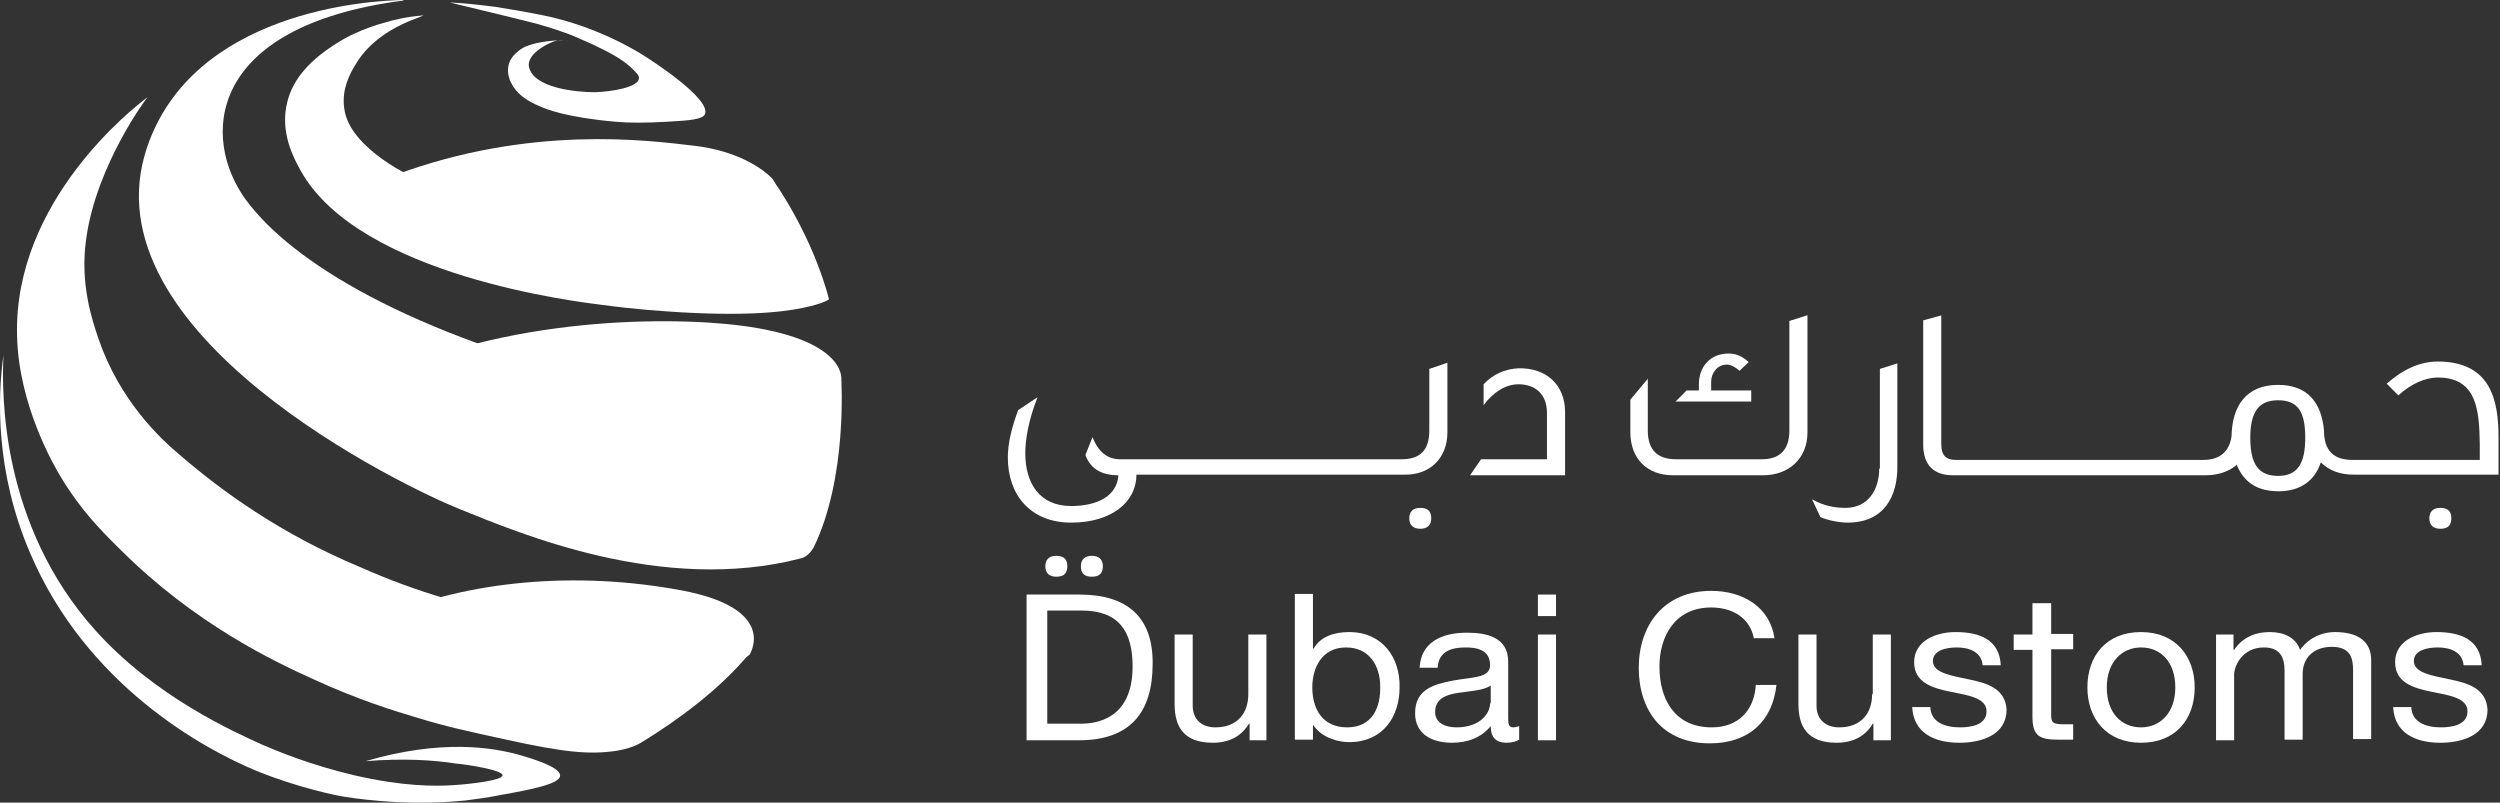 <svg width="190" height="61" viewBox="0 0 190 61" fill="none" xmlns="http://www.w3.org/2000/svg">
<rect x="0" y="0" width="190" height="61" fill="#333333" stroke="none"/>
<path d="M82.048 45.187H78.02V56.261H81.999C85.88 56.261 87.6 54.158 87.6 50.467C87.649 46.869 85.635 45.187 82.048 45.187ZM82.147 54.999H79.592V46.401H82.196C85.045 46.401 86.077 47.99 86.077 50.654C86.077 54.719 83.228 54.999 82.147 54.999Z" fill="white"/>
<path d="M94.871 52.757C94.871 54.205 94.036 55.28 92.366 55.28C91.285 55.28 90.646 54.626 90.646 53.644V48.224H89.27V53.504C89.27 55.233 89.958 56.448 92.169 56.448C93.397 56.448 94.331 55.981 94.92 55H94.97V56.261H96.247V48.224H94.871V52.757Z" fill="white"/>
<path d="M102.536 48.037C101.356 48.037 100.325 48.411 99.834 49.299H99.784V45.14H98.409V56.215H99.784V55.14H99.834C100.472 56.075 101.7 56.402 102.536 56.402C105.09 56.402 106.368 54.486 106.368 52.243C106.417 50 105.09 48.037 102.536 48.037ZM102.388 55.28C100.472 55.28 99.735 53.832 99.735 52.243C99.735 50.748 100.472 49.206 102.29 49.206C104.108 49.206 104.894 50.654 104.894 52.149C104.943 53.738 104.304 55.28 102.388 55.28Z" fill="white"/>
<path d="M114.622 54.392V50.28C114.622 48.411 112.951 48.084 111.477 48.084C109.61 48.084 107.989 48.785 107.891 50.747H109.266C109.316 49.579 110.2 49.205 111.379 49.205C112.263 49.205 113.246 49.392 113.246 50.56C113.246 51.542 111.919 51.448 110.396 51.729C108.972 52.009 107.547 52.383 107.547 54.205C107.547 55.794 108.824 56.448 110.347 56.448C111.526 56.448 112.558 56.074 113.295 55.187C113.295 56.074 113.737 56.448 114.474 56.448C114.916 56.448 115.211 56.355 115.457 56.215V55.187C115.26 55.233 115.162 55.28 115.015 55.28C114.622 55.28 114.622 55 114.622 54.392ZM113.246 53.458C113.246 54.205 112.509 55.28 110.691 55.28C109.856 55.28 109.07 54.953 109.07 54.112C109.07 53.13 109.856 52.803 110.789 52.663C111.723 52.523 112.755 52.476 113.295 52.102V53.458H113.246Z" fill="white"/>
<path d="M118.257 48.224H116.881V56.261H118.257V48.224Z" fill="white"/>
<path d="M118.257 45.187H116.881V46.822H118.257V45.187Z" fill="white"/>
<path d="M130.097 55.28C127.297 55.28 126.118 53.177 126.118 50.654C126.118 48.364 127.297 46.168 130.048 46.168C131.669 46.168 132.996 46.962 133.291 48.504H134.863C134.519 46.168 132.505 44.906 130.048 44.906C126.462 44.906 124.546 47.523 124.546 50.747C124.546 53.972 126.314 56.495 129.95 56.495C132.898 56.495 134.716 54.813 135.01 52.056H133.438C133.34 53.925 132.161 55.28 130.097 55.28Z" fill="white"/>
<path d="M142.281 52.757C142.281 54.205 141.446 55.28 139.776 55.28C138.695 55.28 138.056 54.626 138.056 53.644V48.224H136.681V53.504C136.681 55.233 137.368 56.448 139.579 56.448C140.808 56.448 141.741 55.981 142.331 55H142.38V56.261H143.706V48.224H142.331V52.757H142.281Z" fill="white"/>
<path d="M149.651 51.636C148.374 51.355 146.9 51.168 146.9 50.234C146.9 49.439 147.882 49.206 148.717 49.206C149.651 49.206 150.584 49.533 150.683 50.561H152.058C151.96 48.598 150.437 48.037 148.619 48.037C147.145 48.037 145.475 48.692 145.475 50.327C145.475 51.869 146.85 52.29 148.226 52.57C149.602 52.85 150.977 53.037 150.977 54.065C150.977 55.093 149.798 55.28 148.963 55.28C147.833 55.28 146.752 54.907 146.703 53.738H145.327C145.426 55.701 146.998 56.449 148.914 56.449C150.633 56.449 152.5 55.841 152.5 53.925C152.402 52.336 151.027 51.916 149.651 51.636Z" fill="white"/>
<path d="M155.841 45.841H154.466V48.224H153.041V49.392H154.466V54.486C154.466 55.981 155.055 56.215 156.48 56.215H157.561V55.046H156.922C156.038 55.046 155.89 54.953 155.89 54.345V49.345H157.561V48.177H155.89V45.841H155.841Z" fill="white"/>
<path d="M162.719 48.037C160.066 48.037 158.642 49.86 158.642 52.243C158.642 54.579 160.066 56.449 162.719 56.449C165.373 56.449 166.797 54.626 166.797 52.243C166.797 49.907 165.373 48.037 162.719 48.037ZM162.719 55.28C161.246 55.28 160.116 54.206 160.116 52.243C160.116 50.28 161.295 49.206 162.719 49.206C164.193 49.206 165.323 50.28 165.323 52.243C165.323 54.206 164.144 55.28 162.719 55.28Z" fill="white"/>
<path d="M177.459 48.037C176.378 48.037 175.395 48.551 174.806 49.392C174.462 48.411 173.528 48.037 172.496 48.037C171.317 48.037 170.384 48.505 169.794 49.392H169.745V48.224H168.419V56.262H169.794V51.262C169.794 50.654 170.384 49.206 172.054 49.206C173.282 49.206 173.626 49.953 173.626 50.981V56.215H175.002V51.215C175.002 49.953 175.886 49.159 177.213 49.159C178.589 49.159 178.834 49.953 178.834 50.934V56.168H180.21V50.28C180.259 48.692 179.129 48.037 177.459 48.037Z" fill="white"/>
<path d="M186.204 51.636C184.926 51.355 183.452 51.168 183.452 50.234C183.452 49.439 184.435 49.206 185.27 49.206C186.204 49.206 187.137 49.533 187.235 50.561H188.611C188.513 48.598 186.99 48.037 185.172 48.037C183.698 48.037 182.028 48.692 182.028 50.327C182.028 51.869 183.403 52.29 184.779 52.57C186.155 52.85 187.53 53.037 187.53 54.065C187.53 55.093 186.351 55.28 185.516 55.28C184.386 55.28 183.305 54.907 183.256 53.738H181.88C181.979 55.701 183.551 56.449 185.467 56.449C187.186 56.449 189.053 55.841 189.053 53.925C188.955 52.336 187.579 51.916 186.204 51.636Z" fill="white"/>
<path d="M83.817 43.037C83.817 42.523 83.522 42.243 82.982 42.243C82.442 42.243 82.147 42.523 82.147 43.037C82.147 43.551 82.392 43.831 82.982 43.831C83.572 43.831 83.817 43.551 83.817 43.037Z" fill="white"/>
<path d="M81.115 43.037C81.115 42.523 80.869 42.243 80.28 42.243C79.739 42.243 79.445 42.523 79.445 43.037C79.445 43.551 79.739 43.831 80.28 43.831C80.869 43.831 81.115 43.551 81.115 43.037Z" fill="white"/>
<path d="M110.003 32.85V27.57L108.628 28.037V32.71C108.628 34.205 107.94 34.906 106.515 34.906H105.876H105.533H102.634H102.143H99.391H98.9H96.247H95.756H93.004H92.513H89.762H89.271H86.274H86.028H85.144C84.161 34.906 83.473 34.345 83.031 33.224L82.491 34.579C82.835 35.514 83.572 36.121 84.996 36.121C84.898 37.71 83.375 38.458 81.41 38.458C79.002 38.458 77.922 36.729 77.922 34.439C77.922 33.411 78.167 31.916 78.855 30.187L77.381 31.168C76.89 32.476 76.595 33.691 76.595 34.766C76.595 37.617 78.315 39.719 81.41 39.719C84.505 39.719 86.372 38.13 86.372 36.074H89.369H89.86H92.611H93.103H95.756H96.247H98.998H99.49H102.241H102.732H105.631H105.975H106.712C108.677 36.121 110.003 34.813 110.003 32.85Z" fill="white"/>
<path d="M108.775 39.392C108.775 38.878 108.529 38.598 107.94 38.598C107.399 38.598 107.105 38.878 107.105 39.392C107.105 39.906 107.399 40.187 107.94 40.187C108.48 40.187 108.775 39.906 108.775 39.392Z" fill="white"/>
<path d="M115.408 27.99C114.376 28.037 113.442 28.458 112.755 29.205V30.794C113.442 29.86 114.376 29.205 115.408 29.205C116.636 29.205 117.569 29.906 117.569 31.402V34.906H112.558L111.723 36.121H118.945V31.308C118.945 29.252 117.52 27.944 115.408 27.99Z" fill="white"/>
<path d="M133.143 29.673H130.048V29.019C130.048 28.318 130.54 27.71 131.227 27.71C131.571 27.71 131.866 27.897 132.21 28.177L132.898 27.523C132.406 27.056 131.915 26.869 131.375 26.869C129.95 26.869 129.115 27.897 129.115 29.206V29.673H128.181L127.346 30.514H133.094V29.673H133.143Z" fill="white"/>
<path d="M137.319 23.972L135.993 24.392V32.71C135.993 34.205 135.256 34.906 133.88 34.906H127.395C125.97 34.906 125.233 34.205 125.233 32.71V28.785L123.907 30.374V32.85C123.907 34.86 125.184 36.121 127.149 36.121H133.979C135.944 36.121 137.368 34.86 137.368 32.85V23.972H137.319Z" fill="white"/>
<path d="M142.822 35.607C142.822 37.196 141.987 38.598 140.267 38.598C139.579 38.598 138.695 38.505 137.713 37.944L138.351 39.299C138.99 39.579 139.874 39.719 140.415 39.719C143.166 39.719 144.247 37.757 144.198 35.327V27.617L142.871 28.037V35.607H142.822Z" fill="white"/>
<path d="M186.302 39.392C186.302 38.878 186.056 38.598 185.466 38.598C184.926 38.598 184.631 38.878 184.631 39.392C184.631 39.906 184.926 40.187 185.466 40.187C186.056 40.187 186.302 39.906 186.302 39.392Z" fill="white"/>
<path d="M185.27 27.477C183.943 27.477 182.666 28.037 181.389 29.159L182.273 30.047C183.256 29.159 184.337 28.691 185.27 28.691C188.267 28.691 188.414 31.215 188.463 33.691V34.953H179.915H179.718H178.785C177.311 34.953 176.623 34.205 176.623 32.71C176.427 30.561 175.346 29.252 173.135 29.252C170.678 29.252 169.647 30.888 169.598 33.131C169.45 34.299 168.713 34.953 167.485 34.953H166.895H166.552H163.653H163.162H160.41H159.919H157.168H156.676H153.925H153.434H150.535H150.191H148.619C147.882 34.953 147.538 34.579 147.538 33.785V23.972L146.163 24.346V33.785C146.163 35.327 146.949 36.121 148.423 36.121H150.191H150.535H153.434H153.925H156.676H157.168H159.919H160.41H163.162H163.653H166.552H166.895H167.632C168.566 36.121 169.401 35.841 169.991 35.327C170.531 36.635 171.514 37.336 173.184 37.336C174.805 37.336 175.935 36.542 176.378 35.14C177.065 35.794 177.851 36.075 178.932 36.075H179.718H179.915H189.888V33.224C189.888 30.42 189.299 27.477 185.27 27.477ZM173.135 36.168C171.612 36.168 171.022 35.233 171.022 33.271C171.022 31.308 171.661 30.42 173.135 30.42C174.658 30.42 175.198 31.308 175.198 33.271C175.198 35.233 174.609 36.168 173.135 36.168Z" fill="white"/>
<path d="M56.96 49.766C56.96 49.766 59.269 46.261 51.752 44.86C43.695 43.364 35.539 44.159 29.251 46.822C22.962 49.532 21.194 48.691 21.194 48.691C21.194 48.691 25.026 47.009 36.571 50.093C44.628 52.243 53.079 51.822 54.454 51.215C55.83 50.607 56.96 49.766 56.96 49.766Z" fill="white"/>
<path d="M13.726 34.626C12.203 33.364 9.107 30.467 7.486 25.748C6.995 24.299 6.061 21.542 6.553 18.131C7.339 12.477 11.22 7.336 11.22 7.383C10.139 8.178 1.05 15.28 1.296 25.467C1.394 30.841 4.194 35.561 4.686 36.355C6.16 38.785 7.683 40.327 9.107 41.729C14.806 47.43 20.849 50.28 23.846 51.635C27.187 53.178 30.086 54.065 31.511 54.486C33.918 55.233 35.49 55.561 38.487 56.215C42.761 57.149 44.726 57.383 46.888 57.056C47.428 56.962 48.165 56.776 48.706 56.449C51.555 54.719 54.749 52.336 56.91 49.719V49.673C50.131 49.065 44.235 48.084 40.108 47.103C35.736 46.075 31.953 45.14 27.334 43.084C21.291 40.561 16.821 37.29 13.726 34.626Z" fill="white"/>
<path d="M25.075 30.701C23.552 31.682 25.026 33.878 26.598 33.037C26.942 32.85 27.335 32.663 27.629 32.477C31.216 30.654 38.487 29.112 46.741 30.654C54.602 32.149 58.483 32.056 61.136 31.168C62.708 30.607 63.936 28.785 63.936 28.785C63.936 28.785 64.329 25.514 55.24 24.626C48.215 23.972 34.901 24.533 25.075 30.701Z" fill="white"/>
<path d="M58.876 14.626C59.023 14.252 58.925 13.879 58.679 13.552C57.942 12.804 56.026 11.449 52.735 11.075C49.197 10.654 40.256 9.486 29.988 13.318C28.661 13.832 30.823 15.654 32.149 15.234L30.823 15.561C30.823 15.561 28.416 15.234 36.276 15.794C42.663 16.262 49.59 18.131 53.177 17.757C56.37 17.43 58.237 16.262 58.876 14.626Z" fill="white"/>
<path d="M27.777 57.85C33.525 56.168 37.455 56.775 39.666 57.43C40.108 57.57 42.663 58.271 42.565 58.972C42.516 59.579 40.403 60 38.045 60.42C37.111 60.607 36.423 60.701 35.343 60.841C30.528 61.308 26.499 60.607 25.959 60.514C25.615 60.467 22.618 59.859 19.523 58.598C15.445 56.916 6.553 52.056 2.278 42.009C-0.375 35.794 -0.178 30.14 0.264 26.962C0.117 29.953 0.067 39.906 7.24 47.897C11.76 52.944 17.754 55.607 19.916 56.589C20.997 57.056 23.551 58.13 26.941 58.925C30.577 59.766 33.033 59.766 34.458 59.673C35.883 59.579 38.192 59.299 38.192 58.925C38.192 58.504 35.343 58.084 34.704 58.037C32.935 57.757 30.626 57.617 27.777 57.85Z" fill="white"/>
<path d="M39.813 3.598C39.666 3.691 38.782 4.159 38.634 5.047C38.536 5.607 38.733 6.075 38.831 6.262C39.224 7.103 40.01 7.663 41.042 8.084C41.435 8.271 43.007 8.925 46.79 9.252C47.772 9.346 49.099 9.346 50.671 9.252C52.489 9.159 53.373 9.065 53.57 8.691C54.11 7.523 49.344 4.486 49.05 4.299C48.264 3.785 45.218 1.962 41.287 1.168C39.912 0.888 38.241 0.607 37.602 0.514C37.455 0.514 36.03 0.28 34.212 0.187C34.114 0.187 38.29 1.168 40.108 1.635C40.894 1.822 41.877 2.103 42.908 2.477C43.596 2.71 44.038 2.944 45.021 3.364C46.495 4.065 47.232 4.486 47.92 5.093C48.362 5.514 48.608 5.748 48.558 5.981C48.46 6.635 46.544 6.962 45.218 7.009C43.744 7.009 40.55 6.682 40.206 5.093C39.961 4.019 42.024 3.037 42.614 3.037C44.628 3.084 41.336 2.85 39.813 3.598Z" fill="white"/>
<path d="M54.11 16.262C53.275 16.402 52.489 16.589 51.605 16.589C50.327 16.636 49.001 16.729 46.937 16.589C43.793 16.355 41.337 15.935 40.599 15.794C34.753 14.72 31.854 14.112 29.005 12.056C26.696 10.374 26.254 9.019 26.155 8.178C25.959 6.729 26.647 5.514 26.991 4.953C28.121 2.991 30.086 2.056 30.921 1.682C31.461 1.449 31.904 1.309 32.198 1.168C30.97 1.262 29.938 1.495 29.201 1.729C28.661 1.869 27.777 2.15 26.696 2.664C25.664 3.178 24.878 3.738 24.288 4.206C23.601 4.766 22.274 5.935 21.832 7.757C21.242 10.094 22.372 12.103 22.864 12.991C27.334 20.981 43.94 22.944 45.807 23.178C48.215 23.505 50.278 23.645 51.801 23.738C57.648 24.066 60.251 23.598 61.578 23.271C62.167 23.131 62.708 22.944 63.003 22.757C63.003 22.757 62.02 18.411 58.728 13.645C59.318 14.533 56.419 15.841 54.11 16.262Z" fill="white"/>
<path d="M46.986 29.299C30.97 25.374 22.127 19.86 18.688 15.187C15.298 10.561 15.593 2.009 30.626 0.047C30.675 0.047 30.675 0 30.626 0C27.924 0.047 14.659 0.888 11.171 11.215C6.405 25.327 30.774 37.056 35.048 38.738C39.371 40.467 50.327 45.187 60.89 42.43C61.283 42.336 61.627 41.962 61.824 41.635C64.428 36.308 63.936 28.925 63.936 28.692C63.936 28.505 57.5 31.869 46.986 29.299Z" fill="white"/>
</svg>
